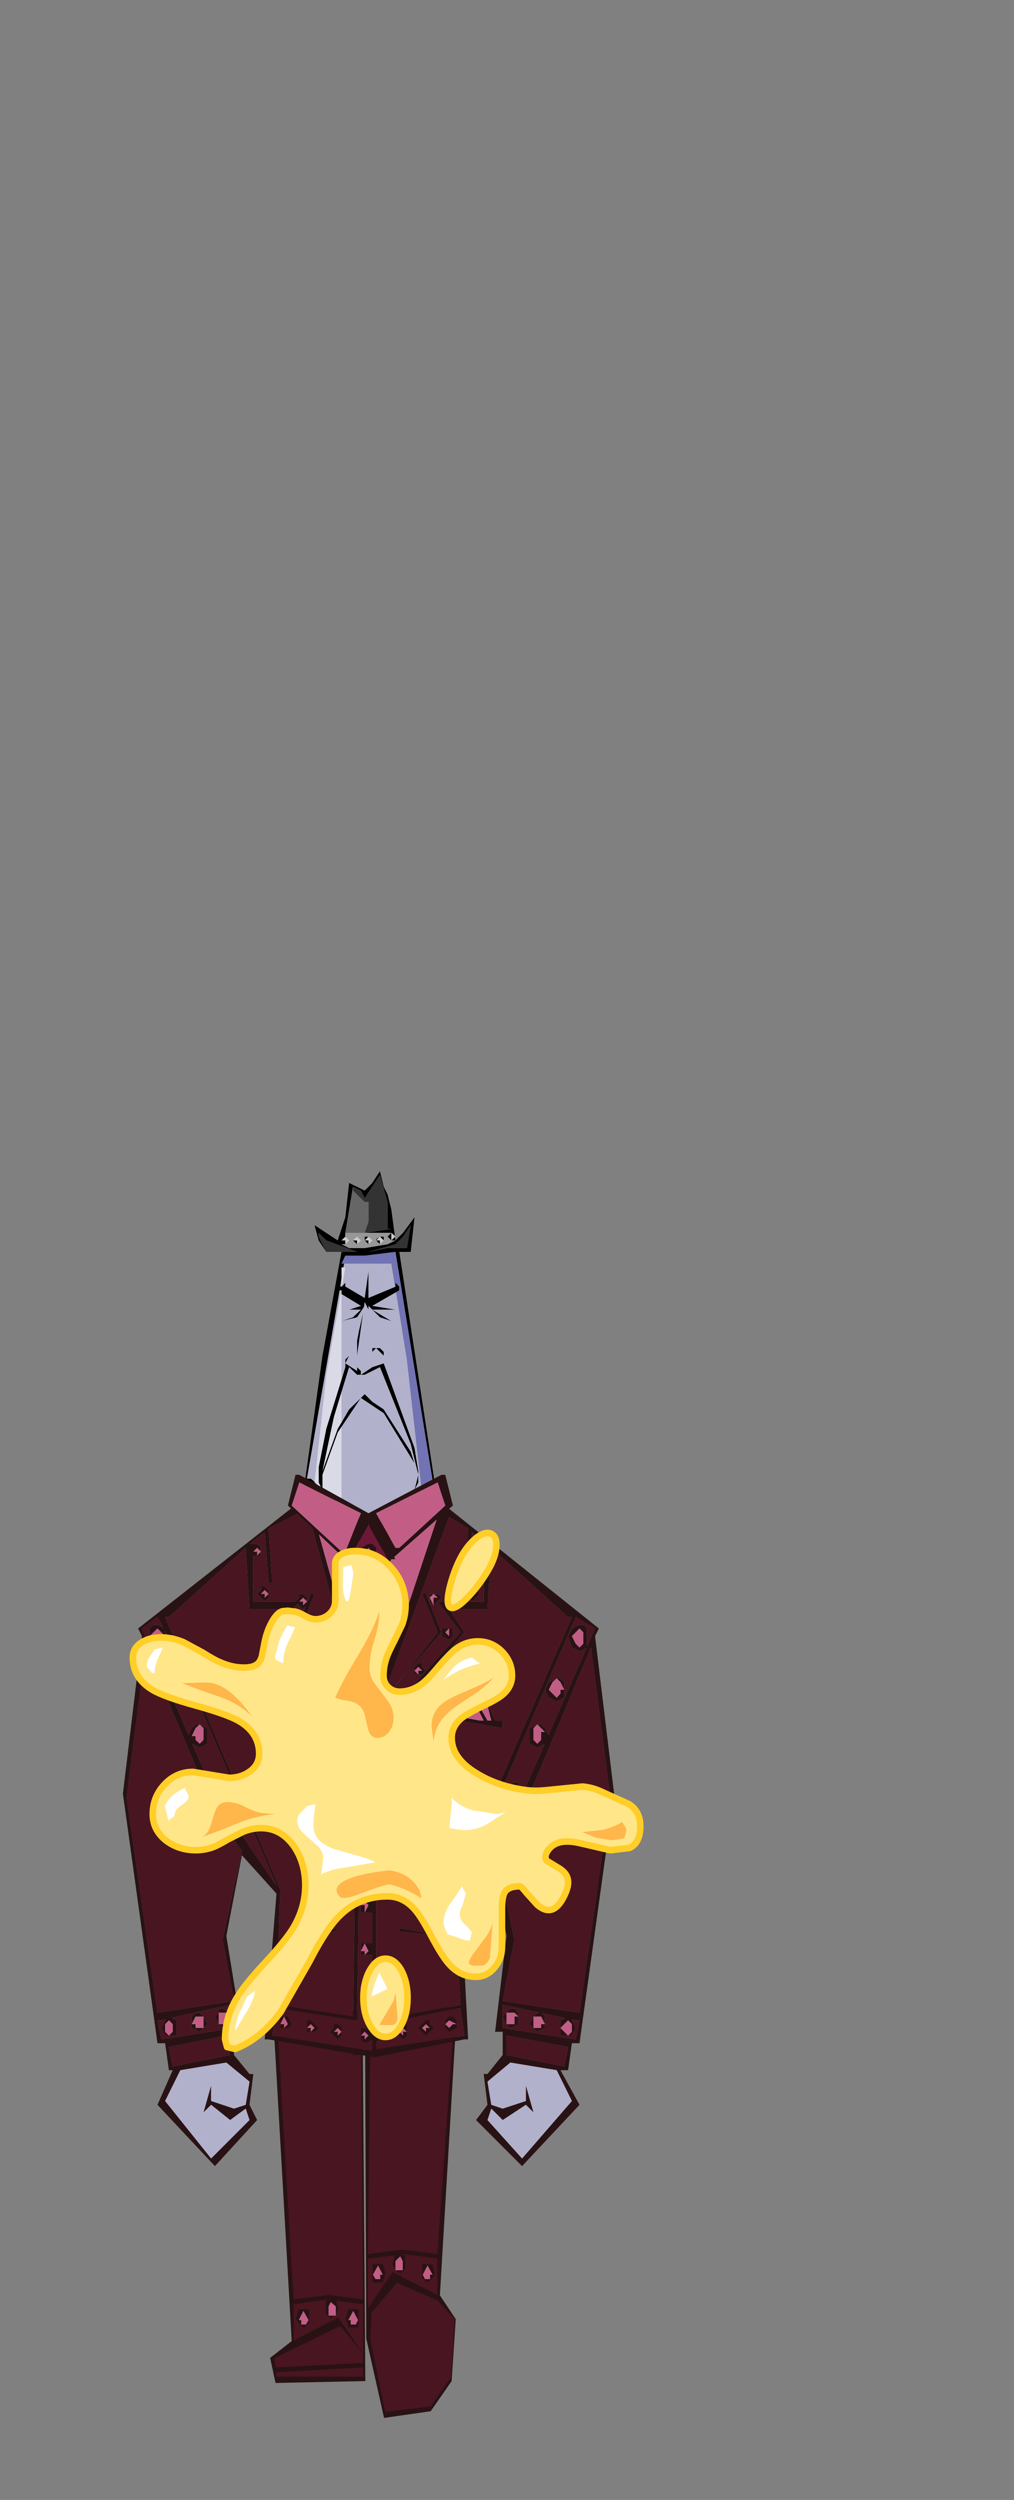 <?xml version="1.0" encoding="UTF-8" standalone="no"?>
<svg xmlns:xlink="http://www.w3.org/1999/xlink" height="1180.9px" width="479.35px" xmlns="http://www.w3.org/2000/svg">
  <rect width="100%" height="100%" fill="#808080" stroke="none"/>
  <g transform="matrix(1.0, 0.0, 0.0, 1.0, 174.55, 605.1)">
    <use height="197.45" transform="matrix(3.0, 0.0, 0.0, 3.0, -116.45, -51.85)" width="77.4" xlink:href="#sprite0"/>
    <use height="119.5" transform="matrix(2.066, 0.0, 0.0, 2.066, -113.29, 117.447)" width="117.6" xlink:href="#shape3"/>
  </g>
  <defs>
    <g id="sprite0" transform="matrix(1.0, 0.0, 0.0, 1.0, 40.65, 114.75)">
      <use height="65.4" transform="matrix(1.0, 0.0, 0.0, 1.0, -17.45, 16.15)" width="29.5" xlink:href="#shape0"/>
      <use height="60.0" transform="matrix(1.0, 0.0, 0.0, 1.0, -12.25, -114.75)" width="21.2" xlink:href="#shape1"/>
      <use height="108.85" transform="matrix(1.0, 0.0, 0.0, 1.0, -40.65, -66.95)" width="77.4" xlink:href="#shape2"/>
    </g>
    <g id="shape0" transform="matrix(1.0, 0.0, 0.0, 1.0, 17.45, -16.15)">
      <path d="M9.3 62.25 L11.8 66.0 11.15 75.75 7.85 80.5 0.5 81.55 -2.3 69.05 -2.5 16.9 12.0 16.9 9.3 62.25" fill="#291214" fill-rule="evenodd" stroke="none"/>
      <path d="M-2.9 17.55 L-2.45 75.75 -16.6 76.05 -17.45 72.1 -14.05 69.45 -17.1 16.15 -2.9 17.55" fill="#291214" fill-rule="evenodd" stroke="none"/>
      <path d="M11.65 17.2 L11.65 17.15 12.05 17.15 11.65 17.2" fill="#1d1211" fill-rule="evenodd" stroke="none"/>
      <path d="M11.65 17.2 L8.9 55.75 3.4 55.05 -2.05 55.75 -1.65 20.0 11.65 17.2 M2.5 58.3 L3.05 58.8 3.8 58.05 3.8 55.9 2.5 55.9 3.8 55.75 8.9 56.45 8.9 62.2 1.85 58.6 -2.05 64.3 -2.05 56.45 2.25 55.95 1.85 57.35 2.25 58.05 2.3 58.1 2.3 58.3 2.5 58.3 M0.7 58.8 L0.3 57.35 -1.3 57.35 -1.3 60.2 0.3 60.2 0.7 58.8 M7.35 60.2 L8.1 59.5 8.5 58.8 8.1 57.35 6.55 57.35 6.55 59.5 7.35 60.2 M8.85 63.0 L11.65 66.0 11.05 75.15 7.85 79.75 0.7 80.6 -1.65 69.3 -1.45 64.95 2.5 60.25 8.85 63.0" fill="#481520" fill-rule="evenodd" stroke="none"/>
      <path d="M2.5 58.3 L3.45 58.3 3.45 56.85 3.05 56.1 2.3 56.85 2.3 58.1 2.25 58.05 1.85 57.35 2.25 55.95 2.25 55.9 2.5 55.9 3.8 55.9 3.8 58.05 3.05 58.8 2.5 58.3 M0.7 58.8 L0.3 60.2 -1.3 60.2 -1.3 57.35 0.3 57.35 0.7 58.8 M6.95 59.7 L7.75 59.7 7.75 59.0 8.15 59.0 7.35 57.55 6.6 59.0 6.95 59.7 M7.35 60.2 L6.55 59.5 6.55 57.35 8.1 57.35 8.5 58.8 8.1 59.5 7.35 60.2 M-0.85 59.7 L-0.1 59.7 -0.1 59.0 0.3 59.0 -0.45 57.55 -1.25 59.0 -0.85 59.7" fill="#291214" fill-rule="evenodd" stroke="none"/>
      <path d="M2.3 58.1 L2.3 56.85 3.05 56.1 3.45 56.85 3.45 58.3 2.5 58.3 2.3 58.3 2.3 58.1 M6.95 59.7 L6.6 59.0 7.35 57.55 8.15 59.0 7.75 59.0 7.75 59.7 6.95 59.7 M-0.85 59.7 L-1.25 59.0 -0.45 57.55 0.3 59.0 -0.1 59.0 -0.1 59.7 -0.85 59.7" fill="#c25e86" fill-rule="evenodd" stroke="none"/>
      <path d="M-16.45 17.25 L-16.5 17.25 -16.85 17.15 -16.5 17.15 -16.45 17.25" fill="#1d1211" fill-rule="evenodd" stroke="none"/>
      <path d="M-16.45 17.25 L-3.15 20.05 -2.8 62.9 -8.25 62.2 -13.75 62.9 -16.45 17.25 M-13.35 65.9 L-12.95 66.6 -12.15 67.3 -11.35 66.6 -11.35 64.45 -12.95 64.45 -13.35 65.9 M-7.05 63.1 L-2.8 63.65 -2.8 71.45 -2.8 72.9 -16.5 73.6 -16.85 72.2 -6.7 67.2 -6.3 67.2 -2.8 71.45 -6.7 65.75 -13.75 69.35 -13.75 63.65 -8.65 62.9 -7.65 63.0 -8.65 63.0 -8.65 65.15 -7.85 65.9 -7.35 65.45 -7.1 65.45 -7.1 65.2 -7.05 65.15 -6.7 64.45 -7.05 63.1 M-3.55 67.3 L-3.55 64.45 -5.1 64.45 -5.5 65.9 -5.1 67.3 -3.55 67.3 M-16.5 74.35 L-2.8 73.6 -2.8 75.05 -16.5 75.05 -16.5 74.35" fill="#481520" fill-rule="evenodd" stroke="none"/>
      <path d="M-13.35 65.9 L-12.95 64.45 -11.35 64.45 -11.35 66.6 -12.15 67.3 -12.95 66.6 -13.35 65.9 M-12.55 66.15 L-12.55 66.85 -11.8 66.85 -11.4 66.15 -12.2 64.7 -12.95 66.15 -12.55 66.15 M-7.65 63.0 L-7.05 63.0 -7.05 63.1 -6.7 64.45 -7.05 65.15 -7.1 65.2 -7.1 64.0 -7.9 63.3 -8.25 64.0 -8.25 65.45 -7.35 65.45 -7.85 65.9 -8.65 65.15 -8.65 63.0 -7.65 63.0 M-3.6 66.15 L-4.35 64.7 -5.15 66.15 -4.75 66.15 -4.75 66.85 -3.95 66.85 -3.6 66.15 M-3.55 67.3 L-5.1 67.3 -5.5 65.9 -5.1 64.45 -3.55 64.45 -3.55 67.3" fill="#291214" fill-rule="evenodd" stroke="none"/>
      <path d="M-12.55 66.15 L-12.95 66.15 -12.2 64.7 -11.4 66.15 -11.8 66.85 -12.55 66.85 -12.55 66.15 M-7.1 65.2 L-7.1 65.45 -7.35 65.45 -8.25 65.45 -8.25 64.0 -7.9 63.3 -7.1 64.0 -7.1 65.2 M-3.6 66.15 L-3.95 66.85 -4.75 66.85 -4.75 66.15 -5.15 66.15 -4.35 64.7 -3.6 66.15" fill="#c25e86" fill-rule="evenodd" stroke="none"/>
    </g>
    <g id="shape1" transform="matrix(1.0, 0.0, 0.0, 1.0, 12.25, 114.75)">
      <path d="M-8.6 -102.05 L-9.8 -103.85 -10.45 -106.25 -6.8 -103.85 -5.6 -107.5 -5.0 -112.9 -2.55 -111.7 -1.35 -112.9 -0.15 -114.75 0.45 -112.3 1.05 -111.1 1.65 -108.7 2.2 -104.55 1.65 -105.05 -2.55 -105.05 1.65 -105.65 1.05 -105.65 1.05 -109.9 -0.15 -114.15 -2.55 -110.5 -3.15 -111.7 -4.4 -112.3 -5.6 -105.05 -5.6 -104.45 -6.2 -103.85 -5.6 -103.85 -5.6 -103.25 -6.2 -103.25 -5.0 -102.65 -2.55 -102.65 1.05 -103.25 2.3 -103.85 3.5 -105.05 5.3 -107.5 4.7 -102.05 2.9 -102.05 8.95 -62.65 -1.35 -54.75 -11.65 -63.85 -12.25 -63.85 -9.2 -85.7 -6.2 -102.05 -3.75 -102.05 -8.6 -103.85 -9.8 -105.05 -9.8 -104.45 -8.6 -102.05 M2.2 -104.4 L2.3 -103.85 1.65 -103.85 1.05 -104.45 1.65 -105.05 1.65 -103.85 2.2 -104.4 M-0.15 -104.45 L0.45 -104.45 0.45 -103.85 -0.15 -104.45 -0.75 -103.85 -0.15 -103.85 -0.15 -103.25 -0.75 -103.85 -0.75 -104.05 -0.15 -104.45 M2.3 -103.25 L-1.95 -102.05 1.05 -102.65 4.1 -102.65 4.7 -106.25 3.5 -104.45 2.3 -103.25 M0.45 -85.7 L-0.75 -86.9 -1.35 -86.3 -1.35 -86.9 -0.75 -86.9 -0.15 -86.9 0.45 -86.3 0.45 -85.7 M2.25 -96.55 L2.3 -96.6 2.3 -97.2 2.9 -96.6 2.9 -96.0 2.4 -95.7 -1.35 -93.55 2.3 -92.95 -1.35 -92.95 -1.95 -93.55 -1.95 -92.95 -2.55 -94.15 -2.65 -93.4 -3.75 -91.75 -4.55 -91.55 -4.6 -91.55 -6.2 -91.15 -4.4 -91.75 -3.15 -92.95 -5.0 -92.95 -3.15 -93.55 -6.2 -95.4 -6.2 -96.0 -6.25 -96.0 -6.5 -96.0 -11.65 -66.35 -11.05 -66.35 -10.45 -65.85 -10.45 -65.75 -9.35 -64.8 -9.8 -65.75 -9.8 -68.15 -8.6 -74.2 -6.2 -81.95 -5.6 -83.9 -5.6 -84.5 -3.75 -83.3 -3.75 -83.9 -3.15 -83.3 -3.15 -82.7 -1.35 -83.9 0.45 -84.5 5.3 -71.2 5.9 -67.55 5.9 -66.95 5.9 -65.75 5.3 -64.55 5.9 -66.95 4.7 -71.8 -0.15 -83.9 -2.55 -82.7 -3.15 -82.7 -3.75 -82.7 -5.0 -83.9 -6.2 -80.0 -7.4 -76.05 -9.2 -67.55 -6.8 -74.2 -6.2 -75.2 -5.0 -77.25 -3.15 -79.05 -6.2 -74.5 -6.8 -73.6 -9.2 -66.95 -9.2 -64.7 -6.2 -62.1 -6.2 -62.4 -1.35 -58.5 6.5 -63.95 8.3 -65.15 2.3 -102.05 -2.55 -101.45 -5.6 -101.45 -6.2 -100.2 -5.8 -100.2 -5.9 -99.6 -6.2 -99.6 -6.2 -97.9 -6.4 -96.6 -6.2 -96.6 -6.1 -96.65 -5.6 -97.2 -5.6 -96.6 -2.55 -94.8 -1.95 -99.0 -1.95 -94.8 2.25 -96.55 M4.7 -70.6 L5.3 -68.75 0.45 -76.65 -3.15 -79.05 -2.55 -79.65 -1.35 -78.45 0.45 -77.25 4.7 -70.6 M-1.95 -104.45 L-2.55 -103.85 -1.95 -103.85 -1.95 -103.25 -2.55 -103.85 -2.55 -104.45 -1.95 -104.45 M-4.4 -103.85 L-3.75 -103.85 -3.75 -103.25 -4.4 -103.85 M-2.8 -92.5 L-3.75 -85.7 -3.75 -88.1 -3.5 -89.35 -3.5 -89.4 -2.8 -92.5 M-1.35 -92.95 L1.65 -91.15 -0.15 -91.75 -1.35 -92.95 M-5.6 -84.5 L-5.6 -85.1 -5.0 -85.7 -5.6 -84.5" fill="#000000" fill-rule="evenodd" stroke="none"/>
      <path d="M0.45 -85.7 L0.45 -86.3 -0.15 -86.9 -0.75 -86.9 -1.35 -86.9 -1.35 -86.3 -0.75 -86.9 0.45 -85.7 M2.4 -95.7 L4.1 -85.1 6.5 -63.95 -1.35 -58.5 -6.2 -62.4 -6.2 -74.5 -3.15 -79.05 -5.0 -77.25 -6.2 -75.2 -6.2 -80.0 -5.0 -83.9 -3.75 -82.7 -3.15 -82.7 -2.55 -82.7 -0.15 -83.9 4.7 -71.8 5.9 -66.95 5.9 -67.55 5.3 -71.2 0.45 -84.5 -1.35 -83.9 -3.15 -82.7 -3.15 -83.3 -3.75 -83.9 -3.75 -83.3 -5.6 -84.5 -5.6 -83.9 -6.2 -81.95 -6.2 -91.15 -6.2 -95.4 -3.15 -93.55 -5.0 -92.95 -3.15 -92.95 -4.4 -91.75 -6.2 -91.15 -4.6 -91.55 -4.55 -91.55 -3.75 -91.75 -2.65 -93.4 -2.55 -94.15 -1.95 -92.95 -1.95 -93.55 -1.35 -92.95 2.3 -92.95 -1.35 -93.55 2.4 -95.7 M-5.8 -100.2 L1.65 -100.2 2.25 -96.55 -1.95 -94.8 -1.95 -99.0 -2.55 -94.8 -5.6 -96.6 -5.6 -97.2 -6.1 -96.65 -5.6 -99.6 -5.9 -99.6 -5.8 -100.2 M-6.2 -96.6 L-6.4 -96.6 -6.2 -97.9 -6.2 -96.6 M4.7 -70.6 L0.45 -77.25 -1.35 -78.45 -2.55 -79.65 -3.15 -79.05 0.45 -76.65 5.3 -68.75 4.7 -70.6 M5.9 -66.95 L5.3 -64.55 5.9 -65.75 5.9 -66.95 M-10.45 -65.85 L-11.05 -66.35 -11.65 -66.35 -6.5 -96.0 -6.25 -96.0 -8.6 -82.7 -10.45 -65.85 M-2.55 -93.55 L-2.65 -93.4 -2.55 -93.55 M-1.35 -92.95 L-0.15 -91.75 1.65 -91.15 -1.35 -92.95 M-2.8 -92.5 L-3.5 -89.4 -3.5 -89.35 -3.75 -88.1 -3.75 -85.7 -2.8 -92.5 M-5.6 -84.5 L-5.0 -85.7 -5.6 -85.1 -5.6 -84.5" fill="#b2b1cb" fill-rule="evenodd" stroke="none"/>
      <path d="M-8.6 -102.05 L-9.8 -104.45 -9.8 -105.05 -8.6 -103.85 -3.75 -102.05 -6.2 -102.05 -8.6 -102.05 M-4.4 -112.3 L-3.15 -111.7 -2.55 -110.5 -0.15 -114.15 1.05 -109.9 1.05 -105.65 1.65 -105.65 -2.55 -105.05 -1.95 -106.85 -1.95 -109.9 -2.55 -109.9 -4.4 -111.7 -4.4 -112.3 M2.3 -103.25 L3.5 -104.45 4.7 -106.25 4.1 -102.65 1.05 -102.65 -1.95 -102.05 2.3 -103.25" fill="#333333" fill-rule="evenodd" stroke="none"/>
      <path d="M2.4 -95.7 L2.9 -96.0 2.9 -96.6 2.3 -97.2 2.3 -96.6 2.25 -96.55 1.65 -100.2 -5.8 -100.2 -6.2 -100.2 -5.6 -101.45 -2.55 -101.45 2.3 -102.05 8.3 -65.15 6.5 -63.95 4.1 -85.1 2.4 -95.7" fill="#7173b3" fill-rule="evenodd" stroke="none"/>
      <path d="M-6.1 -96.65 L-6.2 -96.6 -6.2 -97.9 -6.2 -99.6 -5.9 -99.6 -5.6 -99.6 -6.1 -96.65 M-6.2 -80.0 L-6.2 -75.2 -6.8 -74.2 -9.2 -67.55 -7.4 -76.05 -6.2 -80.0 M-6.2 -74.5 L-6.2 -62.4 -6.2 -62.1 -9.2 -64.7 -9.2 -66.95 -6.8 -73.6 -6.2 -74.5 M-6.2 -81.95 L-8.6 -74.2 -9.8 -68.15 -9.8 -65.75 -9.35 -64.8 -10.45 -65.75 -10.45 -65.85 -8.6 -82.7 -6.25 -96.0 -6.2 -96.0 -6.2 -95.4 -6.2 -91.15 -6.2 -81.95" fill="#d9dae6" fill-rule="evenodd" stroke="none"/>
      <path d="M2.3 -103.85 L1.05 -103.25 -2.55 -102.65 -5.0 -102.65 -6.2 -103.25 -5.6 -103.25 -5.0 -103.85 -5.6 -104.45 -5.6 -105.05 -2.55 -105.05 1.65 -105.05 1.05 -104.45 1.65 -103.85 2.3 -103.85 M0.45 -103.85 L0.45 -104.45 -0.15 -104.45 -0.75 -104.05 -0.75 -103.85 -0.15 -103.25 0.45 -103.85 M-1.95 -103.25 L-1.35 -103.85 -1.95 -104.45 -2.55 -104.45 -2.55 -103.85 -1.95 -103.25 M-3.75 -103.25 L-3.15 -103.85 -3.75 -104.45 -4.4 -103.85 -3.75 -103.25" fill="#989898" fill-rule="evenodd" stroke="none"/>
      <path d="M-5.6 -103.25 L-5.6 -103.85 -6.2 -103.85 -5.6 -104.45 -5.0 -103.85 -5.6 -103.25 M1.65 -105.05 L2.2 -104.55 2.3 -104.45 2.2 -104.4 1.65 -103.85 1.65 -105.05 M-0.15 -104.45 L0.45 -103.85 -0.15 -103.25 -0.15 -103.85 -0.75 -103.85 -0.15 -104.45 M-1.95 -104.45 L-1.35 -103.85 -1.95 -103.25 -1.95 -103.85 -2.55 -103.85 -1.95 -104.45 M-3.75 -103.25 L-3.75 -103.85 -4.4 -103.85 -3.75 -104.45 -3.15 -103.85 -3.75 -103.25" fill="#cbcbcb" fill-rule="evenodd" stroke="none"/>
      <path d="M-5.6 -105.05 L-4.4 -112.3 -4.4 -111.7 -2.55 -109.9 -1.95 -109.9 -1.95 -106.85 -2.55 -105.05 -5.6 -105.05" fill="#666666" fill-rule="evenodd" stroke="none"/>
    </g>
    <g id="shape2" transform="matrix(1.0, 0.0, 0.0, 1.0, 40.65, 66.95)">
      <path d="M10.15 -66.95 L11.35 -62.1 10.75 -61.6 34.35 -42.75 33.75 -41.55 36.75 -16.75 31.3 22.55 30.1 22.55 29.5 26.8 28.3 26.8 31.3 32.25 22.25 41.9 15.0 34.65 16.8 32.25 16.2 27.4 16.8 27.4 19.2 24.4 19.2 20.75 18.0 20.75 19.8 5.65 17.4 -7.05 12.55 -1.0 13.75 21.95 13.15 21.95 -1.0 24.75 -3.2 24.4 -4.4 24.4 -4.4 24.2 -17.7 21.95 -18.3 21.95 -16.45 -1.0 -21.9 -7.05 -24.35 5.65 -21.9 20.75 -23.15 20.75 -23.15 24.4 -20.7 27.4 -20.1 27.4 -20.7 32.25 -19.5 34.65 -26.15 41.9 -35.2 32.25 -32.8 26.8 -33.4 26.8 -34.0 22.55 -35.2 22.55 -40.65 -16.75 -37.65 -41.55 -38.25 -42.75 -14.15 -61.65 -14.65 -62.1 -13.45 -66.95 -12.85 -66.95 -1.95 -60.9 9.55 -66.95 10.15 -66.95 M2.3 -55.45 L2.9 -55.45 10.15 -62.1 8.95 -65.75 -0.75 -60.9 2.3 -55.45 M2.3 -53.65 L1.65 -53.65 0.45 -51.25 1.05 -51.25 3.15 -42.9 8.8 -59.9 2.1 -54.0 2.3 -53.65 M16.8 -56.05 L14.35 -57.9 13.75 -50.0 7.1 -48.2 9.55 -42.15 9.55 -42.75 10.75 -42.75 11.35 -42.75 11.35 -41.55 10.75 -40.95 9.55 -41.55 9.55 -42.15 2.1 -33.5 8.95 -42.15 6.5 -48.2 13.15 -50.0 13.75 -58.5 10.75 -60.3 0.0 -31.05 -1.35 -29.45 -1.35 -26.45 1.3 -29.45 1.05 -29.45 0.45 -29.45 -0.15 -30.05 0.45 -31.25 1.05 -31.25 1.65 -31.25 1.65 -30.05 1.65 -29.85 12.55 -42.15 8.95 -47.0 14.35 -47.0 13.75 -47.6 13.75 -48.2 13.75 -48.8 14.35 -49.4 15.0 -49.4 15.0 -48.8 15.6 -48.2 14.35 -47.0 16.2 -47.0 16.2 -54.25 15.6 -54.25 15.0 -54.25 14.35 -54.85 15.6 -56.05 16.8 -56.05 M15.6 -54.25 L15.6 -54.85 16.2 -54.85 15.6 -55.45 15.0 -54.85 15.6 -54.25 M24.65 -27.65 L25.25 -27.65 25.85 -27.05 26.4 -25.95 32.4 -39.65 31.3 -39.15 30.1 -39.75 29.5 -41.55 30.1 -42.75 31.3 -43.35 31.9 -43.35 32.5 -42.75 32.5 -39.95 33.75 -42.75 30.7 -44.55 12.55 -2.25 20.4 -13.75 21.05 -13.75 25.8 -24.55 24.65 -24.0 23.45 -24.6 23.45 -27.05 24.65 -27.65 24.05 -27.05 24.05 -25.2 24.65 -24.6 25.25 -25.2 25.25 -26.45 25.85 -26.45 24.65 -27.65 M31.9 -42.15 L31.3 -42.75 30.1 -41.55 30.7 -40.35 31.3 -39.75 31.9 -40.35 31.9 -42.15 M27.7 -34.9 L28.3 -34.9 28.9 -34.3 28.9 -33.1 28.3 -34.3 27.7 -34.9 27.05 -34.3 26.45 -33.1 27.7 -31.85 28.3 -32.5 28.3 -33.1 28.9 -33.1 28.9 -31.85 27.7 -31.25 26.45 -31.85 25.85 -33.1 26.45 -34.3 27.7 -34.9 M30.1 -44.55 L29.5 -44.55 17.4 -55.45 16.8 -45.8 10.75 -45.8 13.15 -42.15 -0.75 -25.35 -0.75 18.95 12.55 16.5 11.35 -1.65 30.1 -44.55 M15.0 -48.2 L14.35 -48.8 13.75 -48.2 14.35 -47.6 14.35 -48.2 15.0 -48.2 M10.75 -42.75 L10.15 -42.15 10.75 -41.55 10.75 -42.75 M9.55 -47.6 L8.3 -46.4 7.7 -47.0 7.7 -47.6 7.7 -48.2 8.3 -48.2 8.95 -48.2 9.55 -47.6 M7.7 -47.6 L8.3 -46.4 8.3 -47.6 8.95 -47.6 8.3 -48.2 7.7 -47.6 M5.3 -36.1 L5.3 -36.7 5.9 -37.3 6.5 -37.3 6.5 -36.7 7.1 -36.1 6.5 -35.5 5.9 -35.5 5.9 -36.1 6.5 -36.1 5.9 -36.7 5.3 -36.1 5.9 -35.5 5.3 -35.5 5.3 -36.1 M1.05 -29.45 L1.05 -30.05 1.65 -30.05 1.05 -31.25 0.45 -30.05 1.05 -29.45 M7.9 -29.0 L7.7 -28.85 5.3 -29.45 7.9 -29.0 13.75 -33.7 14.35 -33.7 14.35 -33.1 15.6 -33.7 15.85 -33.1 15.6 -33.1 14.35 -32.5 16.8 -28.25 17.4 -28.25 16.6 -31.45 18.0 -28.25 19.2 -28.25 19.2 -27.05 7.9 -29.0 M16.2 -28.25 L13.75 -33.1 8.95 -29.45 15.6 -28.25 16.2 -28.25 M19.8 -15.55 L19.2 -16.75 19.8 -17.95 21.05 -18.55 21.65 -18.55 21.65 -17.95 22.25 -16.75 21.65 -15.55 21.65 -17.35 21.05 -17.95 19.8 -17.35 19.8 -15.55 21.65 -15.55 21.05 -14.95 19.8 -15.55 M28.3 20.15 L28.3 18.95 29.0 18.6 25.35 17.8 25.85 18.35 25.85 19.55 25.25 18.35 24.05 18.35 24.65 17.75 25.0 17.75 19.2 16.5 19.2 18.35 19.2 20.15 30.7 21.95 31.3 18.95 30.7 18.95 30.1 18.8 30.1 18.95 30.7 20.15 30.1 21.35 29.5 21.35 30.1 20.75 30.1 19.55 29.5 18.95 28.3 20.15 29.5 21.35 28.3 21.35 28.3 20.15 M33.1 -39.75 L22.25 -13.75 18.0 -7.7 21.05 6.25 19.2 15.9 31.3 17.75 36.15 -16.15 33.1 -39.75 M25.85 19.55 L25.85 20.15 24.65 20.75 23.45 19.55 24.05 18.35 24.05 20.15 25.25 20.15 25.25 19.55 25.85 19.55 M19.2 18.35 L20.4 17.1 21.05 17.1 21.65 17.75 21.65 18.35 21.65 19.55 20.4 20.15 19.8 19.55 19.2 18.35 M21.65 18.35 L21.05 17.75 19.8 17.75 19.8 19.55 21.05 19.55 21.05 18.35 21.65 18.35 M2.9 5.0 L2.9 4.4 9.0 5.55 2.9 5.0 M4.1 20.75 L4.1 21.35 3.5 21.95 2.3 20.75 3.5 19.55 4.1 19.55 4.1 20.75 3.5 20.15 2.9 20.75 3.5 21.35 3.5 20.75 4.1 20.75 M7.7 18.95 L7.7 19.55 8.3 20.15 7.1 21.35 5.9 20.15 7.1 18.95 7.7 18.95 M6.5 20.15 L7.1 20.75 7.1 20.15 7.7 20.15 7.1 19.55 6.5 20.15 M10.15 19.55 L10.15 18.95 10.75 18.35 11.35 18.35 11.95 18.95 11.95 19.55 10.75 18.95 10.15 19.55 10.75 20.15 11.35 19.55 11.95 19.55 11.95 20.15 10.75 20.75 10.15 20.15 10.15 19.55 M12.55 17.1 L11.95 17.1 -0.75 19.55 -0.75 20.15 -0.15 20.75 -0.15 21.95 -0.75 22.25 -0.75 23.5 13.15 21.35 12.55 17.1 M19.8 21.35 L19.8 24.4 28.9 26.2 29.5 23.15 19.8 21.35 M17.4 32.25 L19.2 32.85 22.85 31.65 22.85 29.2 24.05 33.45 22.85 32.25 19.2 34.65 17.4 32.85 16.8 34.65 22.25 40.7 30.1 31.65 27.7 26.8 20.4 25.6 16.8 28.6 17.4 32.25 M-14.05 -62.1 L-6.2 -54.85 -5.6 -54.85 -3.15 -60.9 -12.85 -65.75 -14.05 -62.1 M-13.2 -60.75 L-17.7 -58.5 -17.1 -50.0 -10.45 -48.2 -12.85 -42.15 -3.15 -30.65 -10.8 -58.5 -13.2 -60.75 M-18.9 -54.25 L-19.5 -54.25 -20.1 -54.25 -20.1 -47.0 -18.3 -47.0 -19.5 -48.2 -18.9 -48.8 -18.9 -49.4 -18.3 -49.4 -17.7 -48.8 -17.7 -48.2 -17.7 -47.6 -18.3 -47.0 -13.45 -47.0 -12.85 -47.6 -12.85 -48.2 -12.25 -48.2 -11.65 -47.6 -11.65 -47.0 -11.65 -46.7 -11.05 -48.2 -17.7 -50.0 -18.3 -57.9 -20.7 -56.05 -19.5 -56.05 -18.9 -55.45 -18.9 -54.85 -18.9 -54.25 M-19.5 -54.25 L-18.9 -54.85 -19.5 -55.45 -20.1 -54.85 -19.5 -54.85 -19.5 -54.25 M-3.15 -54.25 L-3.15 -55.45 -1.95 -56.05 -1.35 -56.05 -0.75 -55.45 -0.75 -53.65 -1.95 -53.05 -3.15 -53.65 -3.15 -54.25 -2.55 -53.65 -1.35 -53.65 -1.35 -54.85 -1.95 -55.45 -3.15 -54.25 M-6.2 -53.65 L-6.0 -54.0 -9.75 -57.55 -6.05 -44.2 -4.4 -50.6 -4.25 -50.75 -6.2 -53.65 M-0.15 -50.6 L-3.15 -50.6 -5.6 -42.15 -1.95 -30.05 2.3 -40.95 -0.15 -50.6 M-3.15 -51.25 L-0.15 -51.25 1.05 -53.65 -1.95 -59.1 -5.0 -53.65 -3.15 -51.25 M-1.95 -43.95 L-2.55 -43.35 -2.55 -42.15 -1.95 -41.55 -0.75 -42.15 -0.75 -43.35 -1.95 -43.95 M-1.35 -44.55 L-0.75 -43.95 -0.15 -42.75 -0.75 -41.55 -1.95 -40.95 -2.55 -41.55 -3.15 -42.75 -2.55 -43.95 -1.95 -44.55 -1.35 -44.55 M-12.25 -47.6 L-12.85 -47.0 -12.25 -47.0 -12.25 -46.4 -11.65 -47.0 -12.25 -47.6 M-12.25 -45.8 L-13.1 -46.65 -17.1 -42.15 -1.4 -24.05 -1.35 -24.0 -1.4 -24.1 -1.95 -28.25 -3.75 -30.4 -3.75 -30.05 -3.75 -29.45 -4.4 -28.85 -5.6 -30.05 -5.0 -30.65 -5.0 -31.25 -4.45 -31.25 -13.45 -42.15 -14.65 -40.95 -15.25 -41.55 -15.25 -42.15 -15.25 -42.75 -14.65 -42.75 -14.05 -42.75 -13.45 -42.15 -11.85 -46.2 -12.25 -45.8 M-18.3 -47.6 L-17.7 -48.2 -18.3 -48.8 -18.9 -48.2 -18.3 -48.2 -18.3 -47.6 M-14.65 -42.75 L-15.25 -42.15 -14.65 -42.15 -14.65 -41.55 -14.05 -42.15 -14.65 -42.75 M-14.65 -45.8 L-20.7 -45.8 -21.3 -55.45 -33.4 -44.55 -34.0 -44.55 -15.85 -1.65 -16.45 16.5 -4.4 18.35 -3.75 -25.8 -17.7 -42.15 -14.65 -45.8 M-10.45 -36.1 L-10.45 -36.7 -9.8 -36.7 -9.2 -36.7 -8.6 -36.1 -9.8 -34.9 -10.45 -35.5 -10.45 -36.1 -9.8 -36.1 -9.8 -35.5 -9.2 -36.1 -9.8 -36.7 -10.45 -36.1 M-3.75 -30.05 L-4.4 -30.65 -5.0 -30.05 -4.4 -30.05 -4.4 -29.45 -3.75 -30.05 M-36.45 -41.55 L-36.45 -42.75 -35.85 -43.35 -35.2 -43.35 -34.3 -42.9 -35.2 -44.55 -37.65 -42.75 -36.45 -40.0 -36.45 -41.55 -35.85 -41.55 -35.85 -40.35 -35.2 -39.75 -34.6 -40.35 -34.0 -41.55 -35.2 -42.75 -36.45 -41.55 M-28.55 -27.65 L-27.35 -27.05 -27.35 -24.6 -28.55 -24.0 -29.7 -24.55 -26.15 -16.55 -26.15 -17.95 -25.55 -18.55 -24.95 -18.55 -23.75 -17.95 -23.15 -16.75 -23.75 -15.55 -24.95 -14.95 -25.6 -15.25 -24.95 -13.75 -24.35 -13.75 -16.45 -2.25 -32.2 -39.15 -34.0 -42.4 -34.0 -41.55 -34.0 -39.75 -35.2 -39.15 -36.3 -39.65 -33.4 -33.1 -30.3 -26.0 -29.8 -27.05 -29.2 -27.65 -28.55 -27.65 -29.2 -27.05 -29.8 -25.8 -29.2 -25.8 -29.2 -25.2 -28.55 -24.6 -27.95 -25.2 -27.95 -27.05 -28.55 -27.65 M-32.2 -34.3 L-32.8 -33.1 -32.2 -33.1 -32.2 -32.5 -31.6 -31.85 -30.4 -33.1 -31.0 -34.3 -31.6 -34.9 -32.2 -34.3 M-33.4 -33.1 L-32.8 -34.3 -32.2 -34.9 -31.6 -34.9 -30.4 -34.3 -30.4 -33.1 -30.4 -31.85 -31.6 -31.25 -32.8 -31.85 -33.4 -33.1 M-25.55 -17.35 L-25.55 -15.55 -24.35 -15.55 -23.75 -16.75 -24.95 -17.95 -25.55 -17.35 M-26.15 -13.75 L-37.05 -39.75 -40.05 -16.15 -35.2 17.75 -23.15 15.9 -24.95 6.25 -21.9 -7.7 -26.15 -13.75 M-1.95 -20.4 L-2.55 -19.15 -1.95 -19.15 -1.95 -18.55 -3.15 -18.55 -3.15 -20.4 -1.95 -20.4 -1.35 -20.4 -1.35 -23.4 -3.15 -25.2 -3.75 18.95 -15.85 17.1 -16.45 17.1 -17.1 21.35 -1.35 23.75 -1.35 21.95 -2.55 22.55 -3.15 21.95 -3.15 21.35 -3.15 20.15 -2.55 20.15 -1.35 20.75 -1.35 15.3 -2.55 15.9 -3.15 15.3 -3.15 14.7 -3.15 13.5 -2.55 13.5 -1.35 14.1 -1.35 8.65 -2.55 8.65 -3.15 8.65 -3.15 8.05 -3.15 6.85 -2.55 6.85 -1.35 6.85 -1.35 2.0 -2.55 2.0 -3.15 2.0 -3.15 0.8 -3.15 0.2 -2.55 0.2 -1.35 0.2 -1.35 -5.25 -2.55 -4.65 -3.15 -5.25 -3.15 -5.85 -3.15 -7.05 -2.55 -7.05 -1.35 -6.45 -1.35 -11.9 -1.95 -11.3 -3.15 -11.9 -3.15 -12.5 -3.15 -13.1 -2.55 -13.75 -1.95 -13.75 -1.35 -13.1 -1.35 -18.55 -1.95 -18.55 -1.35 -19.15 -1.95 -20.4 M-3.15 -12.5 L-2.55 -12.5 -1.95 -11.9 -1.35 -12.5 -1.95 -13.1 -3.15 -12.5 M-1.35 -5.85 L-2.55 -6.45 -3.15 -5.85 -2.55 -5.85 -2.55 -5.25 -1.35 -5.85 M-2.55 2.0 L-1.95 0.8 -2.55 0.2 -3.15 0.8 -2.55 0.8 -2.55 2.0 M-6.8 4.4 L-7.4 5.0 -12.8 5.5 -6.8 4.4 M-3.15 8.05 L-2.55 8.05 -2.55 8.65 -1.95 8.05 -2.55 6.85 -3.15 8.05 M-15.25 18.35 L-14.65 18.35 -14.05 19.55 -14.65 20.15 -15.25 20.15 -15.85 20.15 -15.85 19.55 -15.85 18.35 -15.25 18.35 -15.85 19.55 -15.25 19.55 -15.25 20.15 -14.65 19.55 -15.25 18.35 M-11.65 20.15 L-11.65 18.95 -11.05 18.95 -9.8 20.15 -10.45 20.75 -11.05 20.75 -11.65 20.75 -11.65 20.15 -11.05 20.15 -11.05 20.75 -10.45 20.15 -11.05 19.55 -11.65 20.15 M-2.55 14.7 L-2.55 15.3 -1.95 14.7 -2.55 14.1 -3.15 14.7 -2.55 14.7 M-6.8 19.55 L-6.2 20.15 -6.2 20.75 -6.2 21.35 -6.8 21.95 -8.0 20.75 -7.4 20.15 -7.4 19.55 -6.8 19.55 M-7.4 20.75 L-6.8 20.75 -6.8 21.35 -6.2 20.75 -6.8 20.15 -7.4 20.75 M-3.15 21.35 L-2.55 21.35 -2.55 21.95 -1.95 21.35 -2.55 20.75 -3.15 21.35 M-33.4 21.35 L-32.8 20.75 -32.8 19.55 -33.4 18.95 -34.0 19.55 -34.0 20.75 -33.4 21.35 -34.0 21.35 -34.6 20.15 -34.0 18.95 -34.0 18.8 -34.6 18.95 -35.2 18.95 -34.6 21.95 -23.15 20.15 -23.75 16.5 -32.95 18.55 -32.2 18.95 -32.2 21.35 -33.4 21.35 M-23.75 18.35 L-23.75 19.55 -24.95 20.15 -25.55 19.55 -26.15 18.35 -25.55 17.75 -25.55 17.1 -24.95 17.1 -23.75 17.75 -23.75 18.35 -24.35 17.75 -25.55 17.75 -25.55 19.55 -24.35 19.55 -23.75 18.35 M-29.8 19.55 L-29.8 18.35 -29.2 17.75 -28.55 17.75 -27.95 18.35 -29.2 18.35 -29.8 19.55 -29.2 19.55 -29.2 20.15 -27.95 20.15 -27.95 18.35 -27.35 19.55 -27.95 20.15 -28.55 20.75 -29.8 20.15 -29.8 19.55 M-24.35 21.35 L-33.4 23.15 -32.8 26.2 -23.75 24.4 -24.35 21.35 M-24.35 25.6 L-31.6 26.8 -34.0 31.65 -26.75 40.7 -20.7 34.65 -21.3 32.85 -23.75 34.65 -26.75 32.25 -27.95 33.45 -26.75 29.2 -26.75 31.65 -23.15 32.85 -21.3 32.25 -20.7 28.6 -24.35 25.6" fill="#291214" fill-rule="evenodd" stroke="none"/>
      <path d="M2.3 -53.65 L2.1 -54.0 8.8 -59.9 3.15 -42.9 1.05 -51.25 0.45 -51.25 1.65 -53.65 2.3 -53.65 M2.3 -55.45 L-0.75 -60.9 8.95 -65.75 10.15 -62.1 2.9 -55.45 2.3 -55.45 M15.6 -54.25 L15.0 -54.85 15.6 -55.45 16.2 -54.85 15.6 -54.85 15.6 -54.25 M24.65 -27.65 L25.85 -26.45 25.25 -26.45 25.25 -25.2 24.65 -24.6 24.05 -25.2 24.05 -27.05 24.65 -27.65 M31.9 -42.15 L31.9 -40.35 31.3 -39.75 30.7 -40.35 30.1 -41.55 31.3 -42.75 31.9 -42.15 M27.7 -34.9 L28.3 -34.3 28.9 -33.1 28.3 -33.1 28.3 -32.5 27.7 -31.85 26.45 -33.1 27.05 -34.3 27.7 -34.9 M10.75 -42.75 L10.75 -41.55 10.15 -42.15 10.75 -42.75 M15.0 -48.2 L14.35 -48.2 14.35 -47.6 13.75 -48.2 14.35 -48.8 15.0 -48.2 M7.7 -47.6 L8.3 -48.2 8.95 -47.6 8.3 -47.6 8.3 -46.4 7.7 -47.6 M5.3 -36.1 L5.9 -36.7 6.5 -36.1 5.9 -36.1 5.9 -35.5 5.3 -36.1 M1.05 -29.45 L0.45 -30.05 1.05 -31.25 1.65 -30.05 1.05 -30.05 1.05 -29.45 M15.85 -33.1 L16.2 -33.1 16.6 -31.45 17.4 -28.25 16.8 -28.25 14.35 -32.5 15.6 -33.1 15.85 -33.1 M16.2 -28.25 L15.6 -28.25 8.95 -29.45 13.75 -33.1 16.2 -28.25 M19.8 -15.55 L19.8 -17.35 21.05 -17.95 21.65 -17.35 21.65 -15.55 19.8 -15.55 M28.3 20.15 L29.5 18.95 30.1 19.55 30.1 20.75 29.5 21.35 28.3 20.15 M24.05 18.35 L25.25 18.35 25.85 19.55 25.25 19.55 25.25 20.15 24.05 20.15 24.05 18.35 M21.65 18.35 L21.05 18.35 21.05 19.55 19.8 19.55 19.8 17.75 21.05 17.75 21.65 18.35 M4.1 20.75 L3.5 20.75 3.5 21.35 2.9 20.75 3.5 20.15 4.1 20.75 M6.5 20.15 L7.1 19.55 7.7 20.15 7.1 20.15 7.1 20.75 6.5 20.15 M10.15 19.55 L10.75 18.95 11.95 19.55 11.35 19.55 10.75 20.15 10.15 19.55 M-14.05 -62.1 L-12.85 -65.75 -3.15 -60.9 -5.6 -54.85 -6.2 -54.85 -14.05 -62.1 M-19.5 -54.25 L-19.5 -54.85 -20.1 -54.85 -19.5 -55.45 -18.9 -54.85 -19.5 -54.25 M-3.15 -54.25 L-1.95 -55.45 -1.35 -54.85 -1.35 -53.65 -2.55 -53.65 -3.15 -54.25 M-6.2 -53.65 L-4.25 -50.75 -4.4 -50.6 -6.05 -44.2 -9.75 -57.55 -6.0 -54.0 -6.2 -53.65 M-1.95 -43.95 L-0.75 -43.35 -0.75 -42.15 -1.95 -41.55 -2.55 -42.15 -2.55 -43.35 -1.95 -43.95 M-12.25 -47.6 L-11.65 -47.0 -12.25 -46.4 -12.25 -47.0 -12.85 -47.0 -12.25 -47.6 M-14.65 -42.75 L-14.05 -42.15 -14.65 -41.55 -14.65 -42.15 -15.25 -42.15 -14.65 -42.75 M-18.3 -47.6 L-18.3 -48.2 -18.9 -48.2 -18.3 -48.8 -17.7 -48.2 -18.3 -47.6 M-10.45 -36.1 L-9.8 -36.7 -9.2 -36.1 -9.8 -35.5 -9.8 -36.1 -10.45 -36.1 M-3.75 -30.05 L-4.4 -29.45 -4.4 -30.05 -5.0 -30.05 -4.4 -30.65 -3.75 -30.05 M-36.45 -41.55 L-35.2 -42.75 -34.0 -41.55 -34.6 -40.35 -35.2 -39.75 -35.85 -40.35 -35.85 -41.55 -36.45 -41.55 M-28.55 -27.65 L-27.95 -27.05 -27.95 -25.2 -28.55 -24.6 -29.2 -25.2 -29.2 -25.8 -29.8 -25.8 -29.2 -27.05 -28.55 -27.65 M-32.2 -34.3 L-31.6 -34.9 -31.0 -34.3 -30.4 -33.1 -31.6 -31.85 -32.2 -32.5 -32.2 -33.1 -32.8 -33.1 -32.2 -34.3 M-25.55 -17.35 L-24.95 -17.95 -23.75 -16.75 -24.35 -15.55 -25.55 -15.55 -25.55 -17.35 M-1.95 -18.55 L-1.95 -19.15 -2.55 -19.15 -1.95 -20.4 -1.35 -19.15 -1.95 -18.55 M-3.15 -12.5 L-1.95 -13.1 -1.35 -12.5 -1.95 -11.9 -2.55 -12.5 -3.15 -12.5 M-1.35 -5.85 L-2.55 -5.25 -2.55 -5.85 -3.15 -5.85 -2.55 -6.45 -1.35 -5.85 M-2.55 2.0 L-2.55 0.8 -3.15 0.8 -2.55 0.2 -1.95 0.8 -2.55 2.0 M-3.15 8.05 L-2.55 6.85 -1.95 8.05 -2.55 8.65 -2.55 8.05 -3.15 8.05 M-15.25 18.35 L-14.65 19.55 -15.25 20.15 -15.25 19.55 -15.85 19.55 -15.25 18.35 M-11.65 20.15 L-11.05 19.55 -10.45 20.15 -11.05 20.75 -11.05 20.15 -11.65 20.15 M-2.55 14.7 L-3.15 14.7 -2.55 14.1 -1.95 14.7 -2.55 15.3 -2.55 14.7 M-3.15 21.35 L-2.55 20.75 -1.95 21.35 -2.55 21.95 -2.55 21.35 -3.15 21.35 M-7.4 20.75 L-6.8 20.15 -6.2 20.75 -6.8 21.35 -6.8 20.75 -7.4 20.75 M-33.4 21.35 L-34.0 20.75 -34.0 19.55 -33.4 18.95 -32.8 19.55 -32.8 20.75 -33.4 21.35 M-23.75 18.35 L-24.35 19.55 -25.55 19.55 -25.55 17.75 -24.35 17.75 -23.75 18.35 M-29.8 19.55 L-29.2 18.35 -27.95 18.35 -27.95 20.15 -29.2 20.15 -29.2 19.55 -29.8 19.55" fill="#c25e86" fill-rule="evenodd" stroke="none"/>
      <path d="M-3.15 -54.25 L-3.15 -53.65 -1.95 -53.05 -0.75 -53.65 -0.75 -55.45 -1.35 -56.05 -1.95 -56.05 -3.15 -55.45 -3.15 -54.25 M-3.15 -51.25 L-5.0 -53.65 -1.95 -59.1 1.05 -53.65 -0.15 -51.25 -3.15 -51.25 M-0.15 -50.6 L2.3 -40.95 -1.95 -30.05 -5.6 -42.15 -3.15 -50.6 -0.15 -50.6 M-1.35 -44.55 L-1.95 -44.55 -2.55 -43.95 -3.15 -42.75 -2.55 -41.55 -1.95 -40.95 -0.75 -41.55 -0.15 -42.75 -0.75 -43.95 -1.35 -44.55" fill="#6c1836" fill-rule="evenodd" stroke="none"/>
      <path d="M16.8 -56.05 L15.6 -56.05 14.35 -54.85 15.0 -54.25 15.6 -54.25 16.2 -54.25 16.2 -47.0 14.35 -47.0 15.6 -48.2 15.0 -48.8 15.0 -49.4 14.35 -49.4 13.75 -48.8 13.75 -48.2 13.75 -47.6 14.35 -47.0 8.95 -47.0 12.55 -42.15 1.65 -29.85 1.65 -30.05 1.65 -31.25 1.05 -31.25 0.45 -31.25 -0.15 -30.05 0.45 -29.45 1.05 -29.45 1.3 -29.45 -1.35 -26.45 -1.35 -29.45 0.0 -31.05 10.75 -60.3 13.75 -58.5 13.15 -50.0 6.5 -48.2 8.95 -42.15 2.1 -33.5 9.55 -42.15 9.55 -41.55 10.75 -40.95 11.35 -41.55 11.35 -42.75 10.75 -42.75 9.55 -42.75 9.55 -42.15 7.1 -48.2 13.75 -50.0 14.35 -57.9 16.8 -56.05 M24.65 -27.65 L23.45 -27.05 23.45 -24.6 24.65 -24.0 25.8 -24.55 21.05 -13.75 20.4 -13.75 12.55 -2.25 30.7 -44.55 33.75 -42.75 32.5 -39.95 32.5 -42.75 31.9 -43.35 31.3 -43.35 30.1 -42.75 29.5 -41.55 30.1 -39.75 31.3 -39.15 32.4 -39.65 26.4 -25.95 25.85 -27.05 25.25 -27.65 24.65 -27.65 M30.1 -44.55 L11.35 -1.65 12.55 16.5 -0.75 18.95 -0.75 -25.35 13.15 -42.15 10.75 -45.8 16.8 -45.8 17.4 -55.45 29.5 -44.55 30.1 -44.55 M28.9 -33.1 L28.9 -34.3 28.3 -34.9 27.7 -34.9 26.45 -34.3 25.85 -33.1 26.45 -31.85 27.7 -31.25 28.9 -31.85 28.9 -33.1 M9.55 -47.6 L8.95 -48.2 8.3 -48.2 7.7 -48.2 7.7 -47.6 7.7 -47.0 8.3 -46.4 9.55 -47.6 M5.9 -35.5 L6.5 -35.5 7.1 -36.1 6.5 -36.7 6.5 -37.3 5.9 -37.3 5.3 -36.7 5.3 -36.1 5.3 -35.5 5.9 -35.5 M7.9 -29.0 L5.3 -29.45 7.7 -28.85 7.9 -29.0 19.2 -27.05 19.2 -28.25 18.0 -28.25 16.6 -31.45 16.2 -33.1 15.85 -33.1 15.6 -33.7 14.35 -33.1 14.35 -33.7 13.75 -33.7 7.9 -29.0 M21.65 -15.55 L22.25 -16.75 21.65 -17.95 21.65 -18.55 21.05 -18.55 19.8 -17.95 19.2 -16.75 19.8 -15.55 21.05 -14.95 21.65 -15.55 M33.1 -39.75 L36.15 -16.15 31.3 17.75 19.2 15.9 21.05 6.25 18.0 -7.7 22.25 -13.75 33.1 -39.75 M25.85 19.55 L25.85 18.35 25.35 17.8 29.0 18.6 28.3 18.95 28.3 20.15 28.3 21.35 29.5 21.35 30.1 21.35 30.7 20.15 30.1 18.95 30.1 18.8 30.7 18.95 31.3 18.95 30.7 21.95 19.2 20.15 19.2 18.35 19.2 16.5 25.0 17.75 24.65 17.75 24.05 18.35 23.45 19.55 24.65 20.75 25.85 20.15 25.85 19.55 M19.2 18.35 L19.8 19.55 20.4 20.15 21.65 19.55 21.65 18.35 21.65 17.75 21.05 17.1 20.4 17.1 19.2 18.35 M2.9 5.0 L9.0 5.55 2.9 4.4 2.9 5.0 M4.1 20.75 L4.1 19.55 3.5 19.55 2.3 20.75 3.5 21.95 4.1 21.35 4.1 20.75 M7.7 18.95 L7.1 18.95 5.9 20.15 7.1 21.35 8.3 20.15 7.7 19.55 7.7 18.95 M12.55 17.1 L13.15 21.35 -0.75 23.5 -0.75 22.25 -0.15 21.95 -0.15 20.75 -0.75 20.15 -0.75 19.55 11.95 17.1 12.55 17.1 M11.95 19.55 L11.95 18.95 11.35 18.35 10.75 18.35 10.15 18.95 10.15 19.55 10.15 20.15 10.75 20.75 11.95 20.15 11.95 19.55 M19.8 21.35 L29.5 23.15 28.9 26.2 19.8 24.4 19.8 21.35 M-18.9 -54.25 L-18.9 -54.85 -18.9 -55.45 -19.5 -56.05 -20.7 -56.05 -18.3 -57.9 -17.7 -50.0 -11.05 -48.2 -11.65 -46.7 -11.65 -47.0 -11.65 -47.6 -12.25 -48.2 -12.85 -48.2 -12.85 -47.6 -13.45 -47.0 -18.3 -47.0 -17.7 -47.6 -17.7 -48.2 -17.7 -48.8 -18.3 -49.4 -18.9 -49.4 -18.9 -48.8 -19.5 -48.2 -18.3 -47.0 -20.1 -47.0 -20.1 -54.25 -19.5 -54.25 -18.9 -54.25 M-13.2 -60.75 L-10.8 -58.5 -3.15 -30.65 -12.85 -42.15 -10.45 -48.2 -17.1 -50.0 -17.7 -58.5 -13.2 -60.75 M-12.25 -45.8 L-11.85 -46.2 -13.45 -42.15 -14.05 -42.75 -14.65 -42.75 -15.25 -42.75 -15.25 -42.15 -15.25 -41.55 -14.65 -40.95 -13.45 -42.15 -4.45 -31.25 -5.0 -31.25 -5.0 -30.65 -5.6 -30.05 -4.4 -28.85 -3.75 -29.45 -3.75 -30.05 -3.75 -30.4 -1.95 -28.25 -1.4 -24.1 -1.35 -24.0 -1.4 -24.05 -17.1 -42.15 -13.1 -46.65 -12.25 -45.8 M-10.45 -36.1 L-10.45 -35.5 -9.8 -34.9 -8.6 -36.1 -9.2 -36.7 -9.8 -36.7 -10.45 -36.7 -10.45 -36.1 M-14.65 -45.8 L-17.7 -42.15 -3.75 -25.8 -4.4 18.35 -16.45 16.5 -15.85 -1.65 -34.0 -44.55 -33.4 -44.55 -21.3 -55.45 -20.7 -45.8 -14.65 -45.8 M-36.45 -41.55 L-36.45 -40.0 -37.65 -42.75 -35.2 -44.55 -34.3 -42.9 -35.2 -43.35 -35.85 -43.35 -36.45 -42.75 -36.45 -41.55 M-34.0 -41.55 L-34.0 -42.4 -32.2 -39.15 -16.45 -2.25 -24.35 -13.75 -24.95 -13.75 -25.6 -15.25 -24.95 -14.95 -23.75 -15.55 -23.15 -16.75 -23.75 -17.95 -24.95 -18.55 -25.55 -18.55 -26.15 -17.95 -26.15 -16.55 -29.7 -24.55 -28.55 -24.0 -27.35 -24.6 -27.35 -27.05 -28.55 -27.65 -29.2 -27.65 -29.8 -27.05 -30.3 -26.0 -33.4 -33.1 -36.3 -39.65 -35.2 -39.15 -34.0 -39.75 -34.0 -41.55 M-33.4 -33.1 L-32.8 -31.85 -31.6 -31.25 -30.4 -31.85 -30.4 -33.1 -30.4 -34.3 -31.6 -34.9 -32.2 -34.9 -32.8 -34.3 -33.4 -33.1 M-26.15 -13.75 L-21.9 -7.7 -24.95 6.25 -23.15 15.9 -35.2 17.75 -40.05 -16.15 -37.05 -39.75 -26.15 -13.75 M-1.95 -20.4 L-3.15 -20.4 -3.15 -18.55 -1.95 -18.55 -1.35 -18.55 -1.35 -13.1 -1.95 -13.75 -2.55 -13.75 -3.15 -13.1 -3.15 -12.5 -3.15 -11.9 -1.95 -11.3 -1.35 -11.9 -1.35 -6.45 -2.55 -7.05 -3.15 -7.05 -3.15 -5.85 -3.15 -5.25 -2.55 -4.65 -1.35 -5.25 -1.35 0.2 -2.55 0.2 -3.15 0.2 -3.15 0.8 -3.15 2.0 -2.55 2.0 -1.35 2.0 -1.35 6.85 -2.55 6.85 -3.15 6.85 -3.15 8.05 -3.15 8.65 -2.55 8.65 -1.35 8.65 -1.35 14.1 -2.55 13.5 -3.15 13.5 -3.15 14.7 -3.15 15.3 -2.55 15.9 -1.35 15.3 -1.35 20.75 -2.55 20.15 -3.15 20.15 -3.15 21.35 -3.15 21.95 -2.55 22.55 -1.35 21.95 -1.35 23.75 -17.1 21.35 -16.45 17.1 -15.85 17.1 -3.75 18.95 -3.15 -25.2 -1.35 -23.4 -1.35 -20.4 -1.95 -20.4 M-6.8 4.4 L-12.8 5.5 -7.4 5.0 -6.8 4.4 M-15.25 18.35 L-15.85 18.35 -15.85 19.55 -15.85 20.15 -15.25 20.15 -14.65 20.15 -14.05 19.55 -14.65 18.35 -15.25 18.35 M-11.65 20.15 L-11.65 20.75 -11.05 20.75 -10.45 20.75 -9.8 20.15 -11.05 18.95 -11.65 18.95 -11.65 20.15 M-6.8 19.55 L-7.4 19.55 -7.4 20.15 -8.0 20.75 -6.8 21.95 -6.2 21.35 -6.2 20.75 -6.2 20.15 -6.8 19.55 M-33.4 21.35 L-32.2 21.35 -32.2 18.95 -32.95 18.55 -23.75 16.5 -23.15 20.15 -34.6 21.95 -35.2 18.95 -34.6 18.95 -34.0 18.8 -34.0 18.95 -34.6 20.15 -34.0 21.35 -33.4 21.35 M-23.75 18.35 L-23.75 17.75 -24.95 17.1 -25.55 17.1 -25.55 17.75 -26.15 18.35 -25.55 19.55 -24.95 20.15 -23.75 19.55 -23.75 18.35 M-27.95 18.35 L-28.55 17.75 -29.2 17.75 -29.8 18.35 -29.8 19.55 -29.8 20.15 -28.55 20.75 -27.95 20.15 -27.35 19.55 -27.95 18.35 M-24.35 21.35 L-23.75 24.4 -32.8 26.2 -33.4 23.15 -24.35 21.35" fill="#481520" fill-rule="evenodd" stroke="none"/>
      <path d="M17.4 32.25 L16.8 28.6 20.4 25.6 27.7 26.8 30.1 31.65 22.25 40.7 16.8 34.65 17.4 32.85 19.2 34.65 22.85 32.25 24.05 33.45 22.85 29.2 22.85 31.65 19.2 32.85 17.4 32.25 M-24.35 25.6 L-20.7 28.6 -21.3 32.25 -23.15 32.85 -26.75 31.65 -26.75 29.2 -27.95 33.45 -26.75 32.25 -23.75 34.65 -21.3 32.85 -20.7 34.65 -26.75 40.7 -34.0 31.65 -31.6 26.8 -24.35 25.6" fill="#b2b1cb" fill-rule="evenodd" stroke="none"/>
    </g>
    <g id="shape3" transform="matrix(1.0, 0.0, 0.0, 1.0, 0.6, 0.8)">
      <path d="M84.75 36.95 Q83.45 38.05 80.0 39.65 76.55 41.35 75.25 42.4 73.1 44.25 73.1 46.8 73.1 51.5 78.85 54.95 83.5 57.8 89.65 58.7 91.9 59.05 94.5 58.8 L103.05 57.95 Q105.4 58.15 107.55 59.2 L113.65 61.95 Q116.25 63.6 116.25 67.0 116.25 70.9 113.75 72.0 L109.4 72.5 102.05 70.8 Q97.1 69.75 95.15 72.5 94.1 74.05 94.9 74.95 L97.3 76.4 Q99.05 77.4 99.5 78.6 100.2 80.3 98.8 83.05 96.3 88.1 92.7 85.0 L90.25 82.3 Q89.05 80.75 88.7 80.75 86.1 80.75 85.25 82.1 84.6 83.15 84.6 86.15 L84.6 94.65 Q84.6 97.3 82.9 99.35 81.15 101.45 78.6 101.45 75.1 101.45 72.5 98.55 70.95 96.85 68.5 92.25 66.1 87.65 64.55 85.95 61.95 83.05 58.4 83.05 51.95 83.05 47.45 87.5 44.4 90.5 40.65 97.8 L34.0 109.45 Q29.55 115.55 23.55 117.95 L21.7 117.5 21.25 115.75 Q21.25 110.6 24.15 105.9 25.85 103.1 30.45 98.15 35.0 93.25 36.75 90.4 39.6 85.7 39.6 80.55 39.6 75.4 37.0 71.6 34.05 67.45 29.5 67.45 27.5 67.45 25.45 68.25 L22.05 69.95 Q19.85 71.25 18.65 71.75 16.65 72.5 14.6 72.5 10.65 72.5 7.75 70.3 4.7 67.9 4.7 64.25 4.7 60.35 7.35 57.5 10.05 54.6 13.9 54.6 L22.15 55.95 Q24.9 55.95 26.9 54.5 29.05 52.95 29.05 50.45 29.05 45.75 24.55 43.05 21.85 41.45 14.6 39.45 7.35 37.45 4.65 35.85 0.15 33.15 0.15 28.45 0.15 26.25 2.2 24.95 4.0 23.85 6.55 23.85 9.2 23.85 11.75 24.95 L16.1 27.3 Q18.85 29.05 20.4 29.65 23.0 30.75 25.6 30.75 27.55 30.75 28.55 30.0 29.35 29.4 29.7 28.05 L30.25 25.15 Q30.65 23.1 31.35 21.55 32.8 18.3 34.4 17.85 L35.6 17.75 36.75 17.9 Q37.75 17.9 39.3 18.8 40.85 19.7 41.9 19.7 43.75 19.7 45.1 18.5 46.45 17.25 46.45 15.5 L46.45 7.0 Q46.45 5.55 48.0 4.75 49.3 4.1 51.05 4.1 55.9 4.1 59.25 7.85 62.55 11.5 62.55 16.5 62.55 18.7 61.8 20.85 L60.05 24.5 Q58.8 26.9 58.3 28.2 57.5 30.4 57.5 32.55 57.5 34.15 58.55 35.2 59.65 36.25 61.15 36.25 63.9 36.25 66.3 34.45 67.7 33.4 70.1 30.5 72.55 27.65 73.95 26.55 76.3 24.75 79.1 24.75 82.25 24.75 84.6 27.05 86.9 29.4 86.9 32.55 86.9 35.15 84.75 36.95" fill="#ffe689" fill-rule="evenodd" stroke="none"/>
      <path d="M84.75 36.95 Q83.45 38.05 80.0 39.65 76.55 41.35 75.25 42.4 73.1 44.25 73.1 46.8 73.1 51.5 78.85 54.95 83.5 57.8 89.65 58.7 91.9 59.05 94.5 58.8 L103.05 57.95 Q105.4 58.15 107.55 59.2 L113.65 61.95 Q116.25 63.6 116.25 67.0 116.25 70.9 113.75 72.0 L109.4 72.5 102.05 70.8 Q97.1 69.75 95.15 72.5 94.1 74.05 94.9 74.95 L97.3 76.4 Q99.05 77.4 99.5 78.6 100.2 80.3 98.8 83.05 96.3 88.1 92.7 85.0 L90.25 82.3 Q89.05 80.75 88.7 80.75 86.1 80.75 85.25 82.1 84.6 83.15 84.6 86.15 L84.6 94.65 Q84.6 97.3 82.9 99.35 81.15 101.45 78.6 101.45 75.1 101.45 72.5 98.55 70.95 96.85 68.5 92.25 66.1 87.65 64.55 85.95 61.95 83.05 58.4 83.05 51.95 83.05 47.45 87.5 44.4 90.5 40.65 97.8 L34.0 109.45 Q29.55 115.55 23.55 117.95 L21.7 117.5 21.25 115.75 Q21.25 110.6 24.15 105.9 25.85 103.1 30.45 98.15 35.0 93.25 36.75 90.4 39.6 85.7 39.6 80.55 39.6 75.4 37.0 71.6 34.05 67.45 29.5 67.45 27.5 67.45 25.45 68.25 L22.05 69.95 Q19.85 71.25 18.65 71.75 16.65 72.5 14.6 72.5 10.65 72.5 7.75 70.3 4.7 67.9 4.7 64.25 4.7 60.35 7.35 57.5 10.05 54.6 13.9 54.6 L22.15 55.95 Q24.9 55.95 26.9 54.5 29.05 52.95 29.05 50.45 29.05 45.75 24.55 43.05 21.85 41.45 14.6 39.45 7.35 37.45 4.65 35.85 0.15 33.15 0.15 28.45 0.15 26.25 2.2 24.95 4.0 23.85 6.55 23.85 9.2 23.85 11.75 24.95 L16.1 27.3 Q18.85 29.05 20.4 29.65 23.0 30.75 25.6 30.75 27.55 30.75 28.55 30.0 29.35 29.4 29.7 28.05 L30.25 25.15 Q30.65 23.1 31.35 21.55 32.8 18.3 34.4 17.85 L35.6 17.75 36.75 17.9 Q37.75 17.9 39.3 18.8 40.85 19.7 41.9 19.7 43.75 19.7 45.1 18.5 46.45 17.25 46.45 15.5 L46.45 7.0 Q46.45 5.55 48.0 4.75 49.3 4.1 51.05 4.1 55.9 4.1 59.25 7.85 62.55 11.5 62.55 16.5 62.55 18.7 61.8 20.85 L60.05 24.5 Q58.8 26.9 58.3 28.2 57.5 30.4 57.5 32.55 57.5 34.15 58.55 35.2 59.65 36.25 61.15 36.25 63.9 36.25 66.3 34.45 67.7 33.4 70.1 30.5 72.55 27.65 73.95 26.55 76.3 24.75 79.1 24.75 82.25 24.75 84.6 27.05 86.9 29.4 86.9 32.55 86.9 35.15 84.75 36.95 Z" fill="none" stroke="#ffce27" stroke-linecap="round" stroke-linejoin="round" stroke-width="1.5"/>
      <path d="M52.9 106.25 Q52.9 109.95 54.4 112.55 55.9 115.2 57.95 115.2 60.05 115.2 61.55 112.55 63.0 109.95 63.0 106.25 63.0 102.55 61.55 99.9 60.05 97.3 57.95 97.3 55.9 97.3 54.4 99.9 52.9 102.55 52.9 106.25" fill="#ffe689" fill-rule="evenodd" stroke="none"/>
      <path d="M52.9 106.25 Q52.9 102.55 54.4 99.9 55.9 97.3 57.95 97.3 60.05 97.3 61.55 99.9 63.0 102.55 63.0 106.25 63.0 109.95 61.55 112.55 60.05 115.2 57.95 115.2 55.9 115.2 54.4 112.55 52.9 109.95 52.9 106.25 Z" fill="none" stroke="#ffce27" stroke-linecap="round" stroke-linejoin="round" stroke-width="1.5"/>
      <path d="M81.45 8.45 Q83.05 5.75 83.3 3.3 83.5 0.9 82.25 0.2 81.0 -0.5 79.05 0.85 77.1 2.3 75.5 5.0 73.8 8.0 72.75 12.0 71.65 16.35 72.8 17.0 73.95 17.65 77.0 14.45 79.65 11.6 81.45 8.45" fill="#ffe689" fill-rule="evenodd" stroke="none"/>
      <path d="M81.45 8.45 Q79.65 11.6 77.0 14.45 73.95 17.65 72.8 17.0 71.65 16.35 72.75 12.0 73.8 8.0 75.5 5.0 77.1 2.3 79.05 0.85 81.0 -0.5 82.25 0.2 83.5 0.9 83.3 3.3 83.05 5.75 81.45 8.45 Z" fill="none" stroke="#ffce27" stroke-linecap="round" stroke-linejoin="round" stroke-width="1.5"/>
      <path d="M5.85 28.85 L7.0 26.15 5.15 26.6 3.95 28.35 Q3.35 29.25 3.35 30.25 3.35 30.8 3.95 31.25 L4.7 32.1 4.9 31.95 Q5.15 32.1 5.15 31.65 5.15 30.3 5.85 28.85" fill="#ffffff" fill-rule="evenodd" stroke="none"/>
      <path d="M33.6 24.75 L33.15 26.6 Q32.7 27.95 32.7 28.45 32.7 28.95 33.4 29.25 34.4 29.65 34.55 29.8 34.55 27.65 35.4 25.55 L37.3 21.55 35.45 21.1 Q34.35 23.05 33.6 24.75" fill="#ffffff" fill-rule="evenodd" stroke="none"/>
      <path d="M48.25 11.55 Q48.15 13.55 48.75 15.1 49.4 16.55 49.9 13.9 L50.6 9.15 50.15 7.3 48.3 7.8 48.25 11.55" fill="#ffffff" fill-rule="evenodd" stroke="none"/>
      <path d="M71.25 33.5 Q73.8 31.85 75.15 31.25 76.8 30.5 79.55 29.8 L77.7 28.45 Q75.6 28.9 74.0 30.25 72.95 31.2 71.25 33.5" fill="#ffffff" fill-rule="evenodd" stroke="none"/>
      <path d="M12.95 60.1 L12.5 59.2 Q12.05 58.65 12.05 58.25 10.25 59.1 9.35 59.9 8.2 60.85 7.45 62.4 L8.35 65.95 Q8.3 65.55 8.95 65.2 9.75 64.8 9.75 64.25 9.75 63.2 11.35 62.15 12.95 61.15 12.95 60.1" fill="#ffffff" fill-rule="evenodd" stroke="none"/>
      <path d="M40.05 62.4 L38.6 63.85 Q37.75 64.7 37.75 65.6 37.75 67.0 38.7 68.15 L40.75 70.05 42.8 71.9 Q43.7 73.1 43.7 74.45 L43.25 78.0 Q45.5 76.8 49.35 76.35 L55.65 75.25 Q53.95 74.4 51.0 73.6 L46.4 72.3 Q44.0 71.45 42.85 70.3 41.45 68.9 41.45 66.65 L41.65 64.3 41.9 61.95 40.05 62.4" fill="#ffffff" fill-rule="evenodd" stroke="none"/>
      <path d="M23.55 113.85 L26.2 109.4 Q27.8 106.85 28.1 104.65 L26.3 106.0 24.45 109.85 Q23.7 111.7 23.55 113.85" fill="#ffffff" fill-rule="evenodd" stroke="none"/>
      <path d="M54.75 106.0 L58.4 104.2 56.55 100.5 Q55.15 103.4 54.75 106.0" fill="#ffffff" fill-rule="evenodd" stroke="none"/>
      <path d="M75.65 84.9 L76.3 82.6 Q76.3 82.15 75.9 81.65 L75.4 80.75 74.1 82.9 72.75 84.75 Q71.25 86.9 71.25 89.05 71.25 89.7 71.6 90.45 L72.2 91.8 Q72.8 91.85 74.7 92.55 76.5 93.25 77.25 93.15 L77.7 91.35 Q77.4 90.65 75.95 89.3 74.95 88.3 74.95 87.2 74.95 86.3 75.65 84.9" fill="#ffffff" fill-rule="evenodd" stroke="none"/>
      <path d="M81.1 66.6 L85.5 63.75 83.65 64.25 77.95 63.4 Q75.15 62.65 73.1 60.55 73.2 61.55 72.9 64.0 72.6 66.45 72.65 67.45 L74.45 67.75 76.2 67.9 Q78.7 67.9 81.1 66.6" fill="#ffffff" fill-rule="evenodd" stroke="none"/>
      <path d="M56.55 17.9 Q55.1 22.35 51.7 27.9 47.95 34.1 46.45 37.6 47.3 38.05 49.4 38.35 51.05 38.65 52.0 39.45 52.8 40.15 53.2 41.5 L53.75 43.9 Q54.05 45.35 54.45 45.95 55.05 46.8 56.1 46.8 57.8 46.8 58.85 45.35 59.8 44.05 59.8 42.2 59.8 40.6 58.95 39.05 L57.05 36.45 55.15 33.95 Q54.3 32.4 54.3 30.75 54.3 27.8 55.45 24.3 56.55 20.8 56.55 17.9" fill="#ffb64b" fill-rule="evenodd" stroke="none"/>
      <path d="M68.95 47.7 Q69.2 44.95 70.65 42.9 71.8 41.25 74.1 39.6 L78.45 36.7 Q81.15 34.85 82.75 33.0 81.05 34.15 78.1 35.4 74.1 37.1 73.45 37.45 71.05 38.6 69.9 40.0 68.5 41.7 68.5 44.15 L68.95 47.7" fill="#ffb64b" fill-rule="evenodd" stroke="none"/>
      <path d="M66.2 83.5 L65.75 81.7 Q63.7 77.8 58.85 77.1 53.2 77.7 50.05 78.85 45.3 80.6 47.4 83.05 48.15 84.0 51.9 82.55 57.1 80.55 58.85 80.3 62.45 81.1 66.2 83.5" fill="#ffb64b" fill-rule="evenodd" stroke="none"/>
      <path d="M81.85 97.05 L82.5 88.65 Q82.35 90.1 81.1 92.1 L78.65 95.4 Q77.25 97.2 77.1 97.9 76.85 98.9 78.4 98.9 L79.4 98.9 80.3 98.85 Q81.25 98.55 81.85 97.05" fill="#ffb64b" fill-rule="evenodd" stroke="none"/>
      <path d="M107.75 67.85 L102.95 68.35 106.15 69.65 109.5 70.2 111.05 70.05 112.6 69.75 112.85 68.85 113.05 67.9 Q113.05 67.45 112.65 66.95 L112.15 66.05 Q109.8 67.35 107.75 67.85" fill="#ffb64b" fill-rule="evenodd" stroke="none"/>
      <path d="M56.55 112.45 L59.6 112.5 Q60.7 112.15 60.7 110.6 L60.25 105.1 59.8 106.95 56.55 112.45" fill="#ffb64b" fill-rule="evenodd" stroke="none"/>
      <path d="M29.7 64.0 Q28.05 63.75 25.75 62.55 23.75 61.5 21.7 61.5 20.35 61.5 19.6 62.45 19.05 63.15 18.6 64.75 L17.75 67.45 Q17.1 68.9 15.95 69.5 L20.35 67.9 24.2 66.3 Q28.65 64.55 32.7 64.25 L29.7 64.0" fill="#ffb64b" fill-rule="evenodd" stroke="none"/>
      <path d="M22.8 36.7 Q19.85 34.15 16.8 34.15 L11.35 34.3 15.85 36.0 19.95 37.4 Q24.55 39.05 27.45 41.95 24.9 38.45 22.8 36.7" fill="#ffb64b" fill-rule="evenodd" stroke="none"/>
    </g>
  </defs>
</svg>
